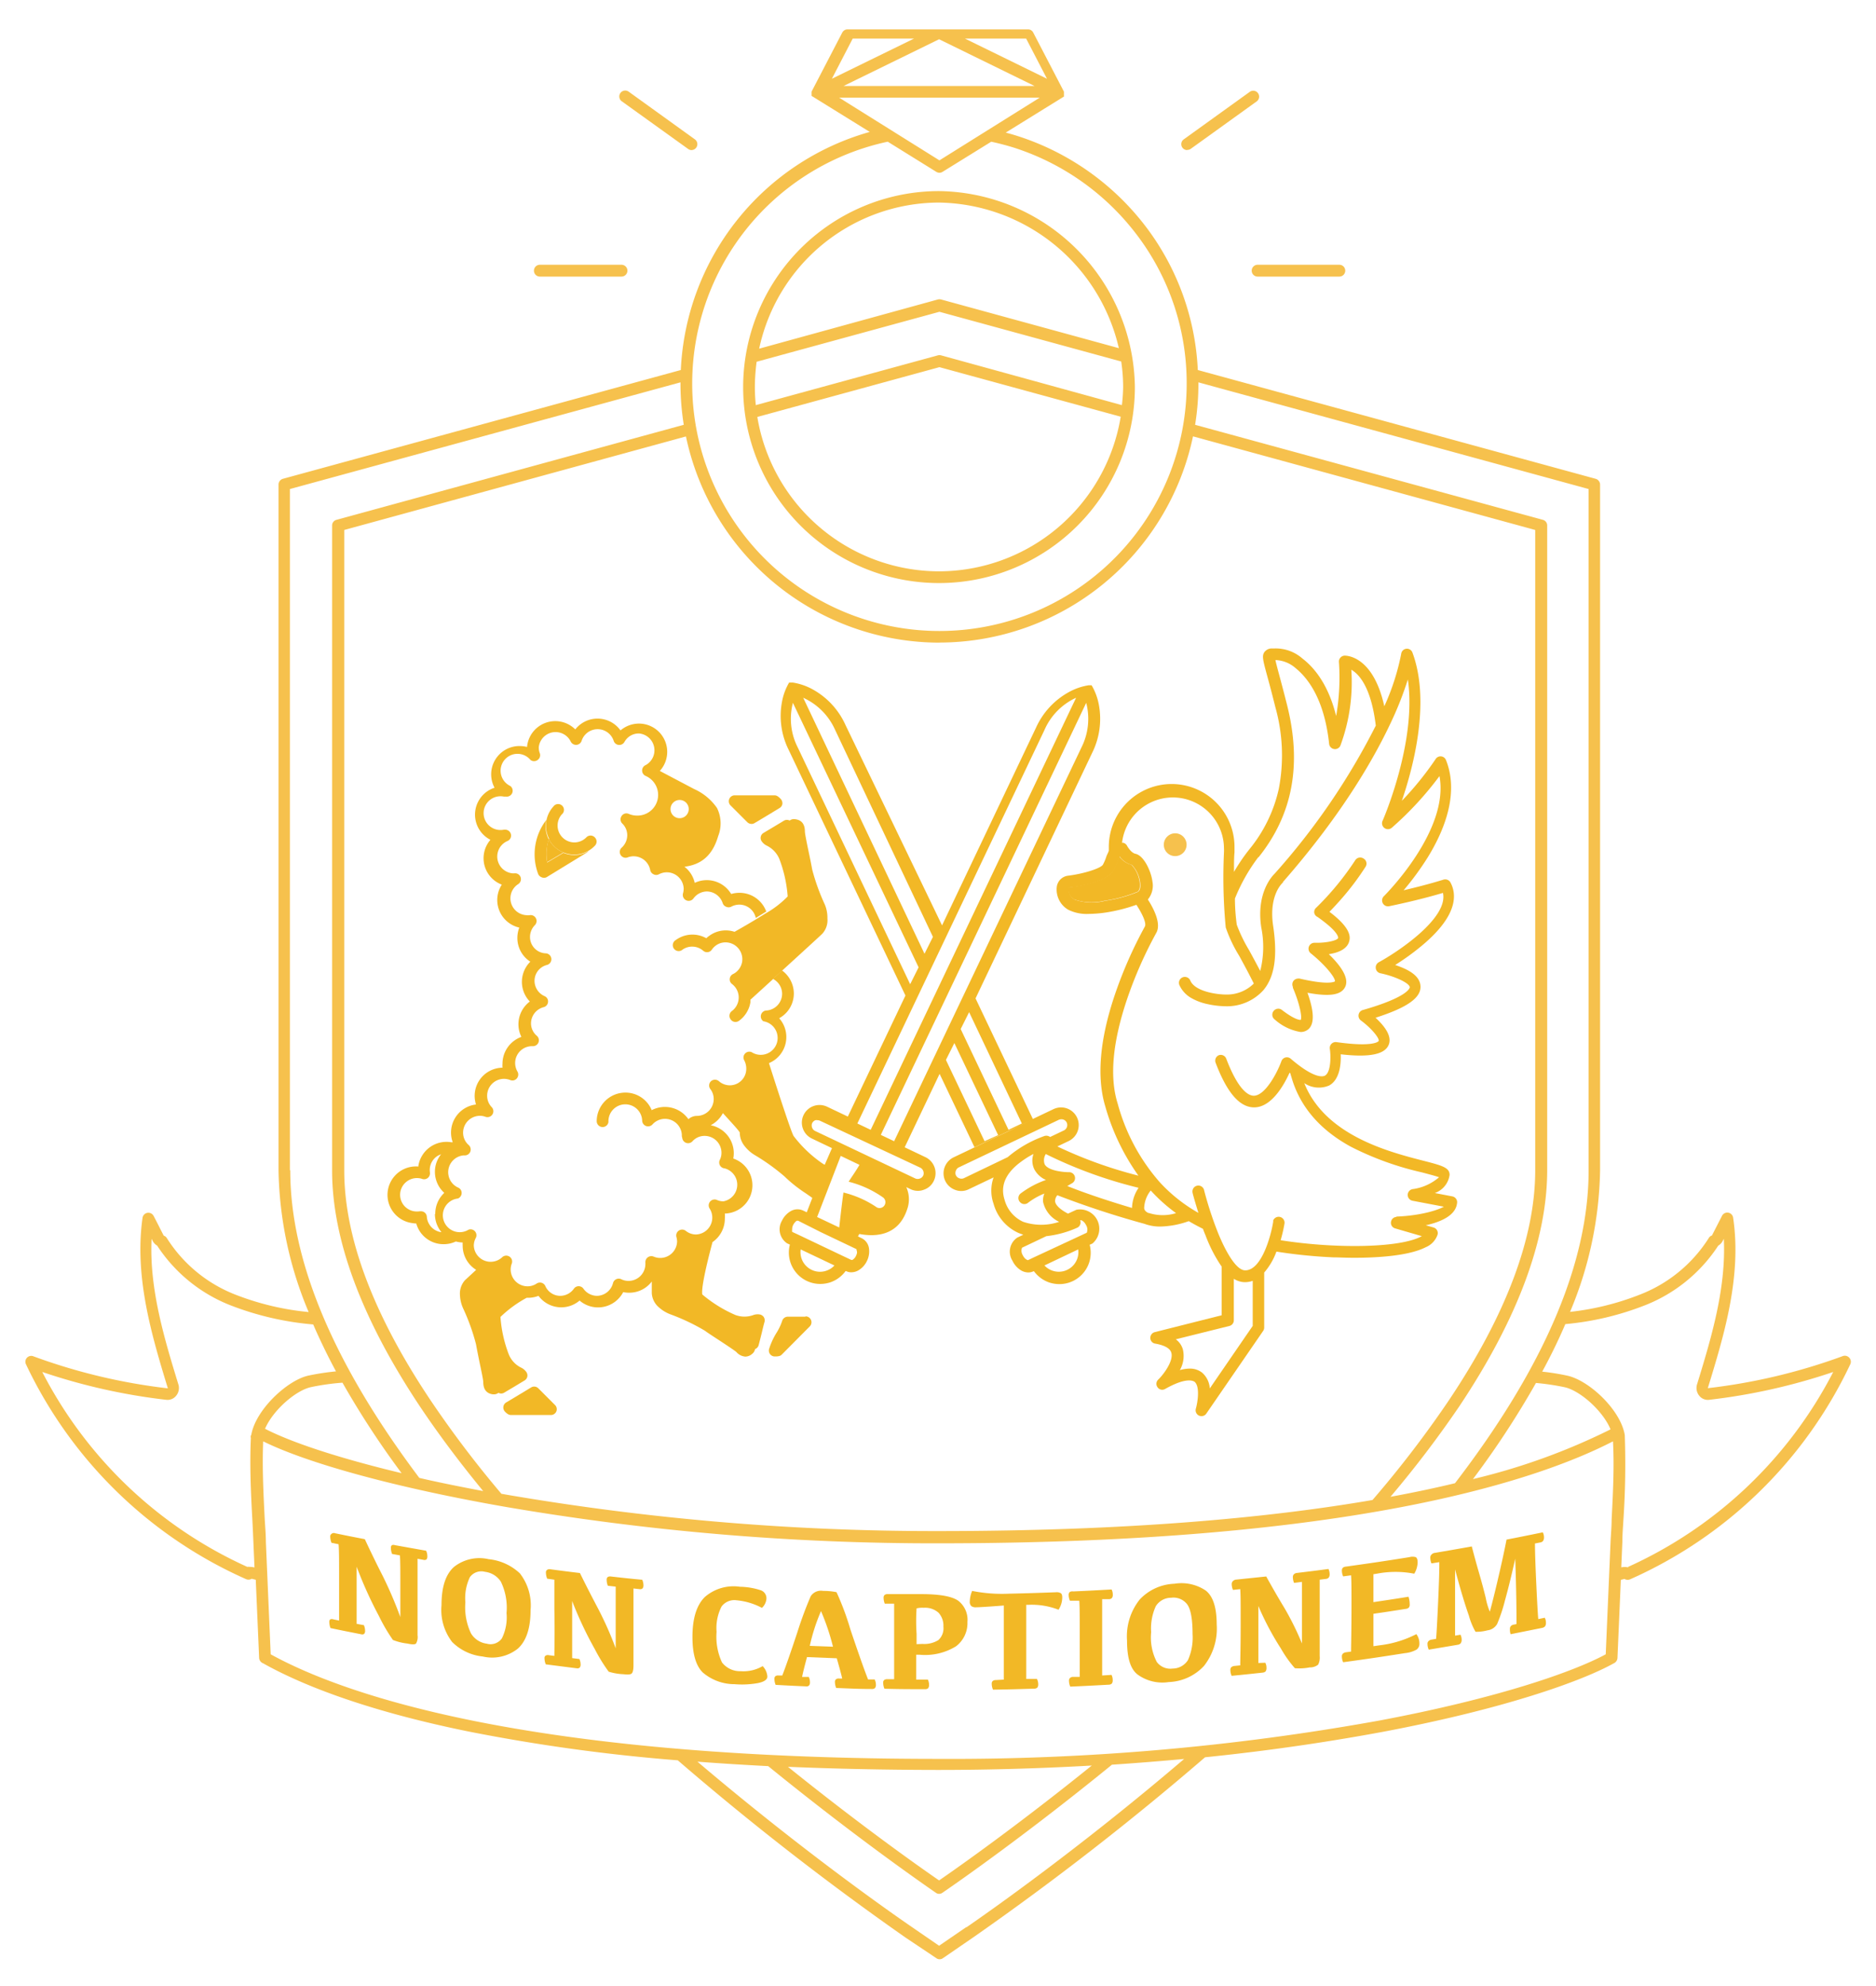 <svg id="Info" xmlns="http://www.w3.org/2000/svg" viewBox="0 0 222.4 235.26"><defs><style>.cls-1{fill:none;}.cls-2{fill:#f6c14d;}.cls-3{fill:#f2b826;}.cls-4{fill:#082241;}</style></defs><title>Artboard 17 copy 2</title><path class="cls-1" d="M111.56,35.51l21.08,5.77a21.81,21.81,0,0,0-42.67,0l21.22-5.8A.77.77,0,0,1,111.56,35.51Z"/><path class="cls-2" d="M192.61,170.06v0Z"/><path class="cls-3" d="M134.78,105.68c.08,0,.35-.17.36-.79a3.71,3.71,0,0,0-1-2.43,2.65,2.65,0,0,1-1.46-1c-.07.17-.14.35-.19.5a7.19,7.19,0,0,1-.55,1.23c-.86,1.37-4.68,1.88-5.12,1.93-.08,0-.13,0-.16.16a1.39,1.39,0,0,0,.7,1.29,6.36,6.36,0,0,0,3.56.15A16.22,16.22,0,0,0,134.78,105.68Z"/><path class="cls-2" d="M139.32,101.43a1.35,1.35,0,1,0-1.35-1.35A1.34,1.34,0,0,0,139.32,101.43Z"/><path class="cls-3" d="M156.18,108.63c.49.34.88.65,1.2.91,1.35,1.13,1.26,1.58,1.26,1.59-.09.27-1.19.56-2.44.57h-.36a.7.7,0,0,0-.46,1.24l.1.08c1.65,1.34,2.83,2.82,2.78,3.25-.09.06-.8.46-4.2-.33a.39.39,0,0,0-.15,0,.73.73,0,0,0-.55.25.71.71,0,0,0-.09.73s0,.07,0,.11c.7,1.61,1.14,3.41.93,3.81-.12,0-.69,0-2.24-1.19l-.09-.06a.71.71,0,0,0-.89.2.7.7,0,0,0,.14,1,6.07,6.07,0,0,0,3.06,1.48,1.39,1.39,0,0,0,.88-.29c1-.78.49-2.83-.06-4.36,2.65.49,4,.27,4.47-.69.55-1.12-.72-2.71-1.94-3.88,1-.15,2.09-.53,2.39-1.43.21-.61.19-1.58-1.9-3.27l-.41-.32c.36-.37.86-.9,1.42-1.54a31.32,31.32,0,0,0,2.84-3.77.69.69,0,0,0-.22-1,.7.7,0,0,0-1,.22,33.45,33.45,0,0,1-4.63,5.62.67.67,0,0,0-.22.56A.66.66,0,0,0,156.18,108.63Z"/><path class="cls-3" d="M93.79,80.88h0Z"/><path class="cls-3" d="M93.88,80.87h0Z"/><path class="cls-3" d="M93.62,80.94l0,0Z"/><path class="cls-3" d="M93.35,81.16v0l0,0Z"/><path class="cls-3" d="M93.4,81.1l0,0Z"/><path class="cls-3" d="M93.54,81l0,0Z"/><path class="cls-3" d="M93.47,81l0,0Z"/><path class="cls-3" d="M93.71,80.9h0Z"/><path class="cls-3" d="M172.19,141.75l-2.09-.4a2.66,2.66,0,0,0,1.75-2.15c0-.87-.9-1.11-3.12-1.68-4.13-1.06-11.63-3-14.11-9.19a3.11,3.11,0,0,0,2.95.28c1.27-.7,1.42-2.56,1.37-3.7,3.45.4,5.21,0,5.68-1.1s-.61-2.36-1.55-3.23c3.73-1.19,5.38-2.35,5.33-3.71s-1.62-2.07-3-2.54a29.23,29.23,0,0,0,3.4-2.49c4-3.43,3.92-5.86,3.15-7.29a.71.71,0,0,0-.83-.33s-1.8.58-4.72,1.26a33.49,33.49,0,0,0,2.87-3.92c2.68-4.36,3.43-8.33,2.15-11.51a.69.69,0,0,0-1.23-.11,37.08,37.08,0,0,1-4,4.94c1.4-4.12,3.4-11.77,1.26-17.55a.69.69,0,0,0-1.34.15,27.78,27.78,0,0,1-2,6.2c-1.34-6.05-4.54-6-4.71-6a.71.71,0,0,0-.49.23.68.68,0,0,0-.18.51,26.36,26.36,0,0,1-.33,6.41c-.93-3.75-2.61-5.75-4-6.81a4.8,4.8,0,0,0-3.31-1.19l-.28,0a1.09,1.09,0,0,0-.9.41c-.33.46-.21.91.36,3,.23.84.54,2,.92,3.53a21.08,21.08,0,0,1,.42,9.65,17.11,17.11,0,0,1-3.51,7.22,22.4,22.4,0,0,0-1.81,2.66c0-.92,0-1.75.06-2.3q0-.35,0-.66a7.45,7.45,0,0,0-14.9,0c0,.14,0,.27,0,.41s-.2.48-.28.7a5.85,5.85,0,0,1-.42,1c-.28.44-2.27,1.07-4.11,1.3a1.53,1.53,0,0,0-1.35,1.26,2.77,2.77,0,0,0,1.34,2.77,4.92,4.92,0,0,0,2.42.5,15,15,0,0,0,2.07-.17,19.69,19.69,0,0,0,3.6-.91c.78,1.19,1.21,2.22,1,2.58v0a50.83,50.83,0,0,0-3.56,8.09c-1.79,5.3-2.17,9.75-1.13,13.21a26.54,26.54,0,0,0,3.93,8.21,51.93,51.93,0,0,1-9.61-3.46l1.34-.64a2.09,2.09,0,0,0-1.8-3.78l-2.46,1.17L119.61,134l-4.1,1.95-2.46,1.17a2.12,2.12,0,0,0-1.07,1.19,2.08,2.08,0,0,0,1.27,2.67,1.93,1.93,0,0,0,.7.13,2,2,0,0,0,.9-.21l2.94-1.4a4.67,4.67,0,0,0,0,3.13,5.34,5.34,0,0,0,3,3.47l.52.19-.71.34a2,2,0,0,0-.58,2.73,2.7,2.7,0,0,0,1,1.14,1.78,1.78,0,0,0,.89.26,1.43,1.43,0,0,0,.61-.14l.06,0a3.78,3.78,0,0,0,1.76,1.31,3.86,3.86,0,0,0,1.25.21,3.71,3.71,0,0,0,3.59-4.66l.33-.15a2.29,2.29,0,0,0-1.9-4l-1,.46c-.73-.38-1.48-.93-1.53-1.47a1.06,1.06,0,0,1,.27-.71A107.78,107.78,0,0,0,135.68,145a5.27,5.27,0,0,0,1.88.32,10.66,10.66,0,0,0,3.37-.64c.54.32,1.1.62,1.68.91.09.25.19.51.3.76a17.1,17.1,0,0,0,1.92,3.72v5.76l-7.93,2a.7.7,0,0,0-.53.7.68.68,0,0,0,.58.66c.76.13,1.7.42,1.9,1.05.33,1-1,2.71-1.55,3.22a.69.69,0,0,0-.06.92.67.67,0,0,0,.89.18c2.4-1.35,3.23-1,3.47-.86.67.53.4,2.38.17,3.19a.7.7,0,0,0,.37.83.8.8,0,0,0,.3.06.67.67,0,0,0,.57-.3l6.74-9.8a.67.67,0,0,0,.12-.39v-6.52a7.88,7.88,0,0,0,1.45-2.48l0,0a60.68,60.68,0,0,0,6.75.68c.62,0,1.48.05,2.45.05,2.76,0,6.49-.22,8.5-1.25a2.47,2.47,0,0,0,1.4-1.48.69.69,0,0,0-.48-.86l-.91-.26c1.76-.39,3.53-1.15,3.7-2.6A.7.7,0,0,0,172.19,141.75Zm-57.94-2.15a.7.7,0,0,1-.53,0,.68.68,0,0,1-.4-.36h0a.65.65,0,0,1,0-.53.66.66,0,0,1,.35-.4l11.86-5.64a.8.8,0,0,1,.3-.06.69.69,0,0,1,.63.39.71.71,0,0,1-.33.93l-1.64.78a.74.74,0,0,0-.66-.12,13.77,13.77,0,0,0-4.37,2.51Zm13.46,9.53a2.32,2.32,0,0,1-3.89.8l4-1.9A2.3,2.3,0,0,1,127.71,149.13Zm0-3.67a.7.7,0,0,0,.39-.67,1.42,1.42,0,0,0-.05-.22l.1,0h0c.09,0,.4.16.62.61a1,1,0,0,1,.07.87l-.9.42h0L122.5,149h0l-.63.3c-.08,0-.41-.13-.63-.6h0a1,1,0,0,1-.08-.87l2.88-1.37A12.2,12.2,0,0,0,127.7,145.46Zm-2.14-.7a6.7,6.7,0,0,1-4.27,0,4,4,0,0,1-2.21-2.62c-.53-1.65.12-3.17,2-4.53a10.74,10.74,0,0,1,1.43-.89,2.36,2.36,0,0,0,.1,1.82A2.82,2.82,0,0,0,124,139.8a10.9,10.9,0,0,0-3,1.6.69.69,0,0,0-.1,1,.7.7,0,0,0,.54.26.68.68,0,0,0,.44-.16,8.2,8.2,0,0,1,1.93-1.09,2.1,2.1,0,0,0-.15,1A3.44,3.44,0,0,0,125.56,144.76Zm8.64-1.64c-2-.59-5.17-1.59-7.68-2.6l.56-.33a.7.7,0,0,0-.33-1.31h0c-.79,0-2.54-.19-2.92-.95a1.38,1.38,0,0,1,.14-1.2,52.89,52.89,0,0,0,11,4A4.45,4.45,0,0,0,134.2,143.12Zm15-41.56c4.05-5.07,5.15-11,3.36-18.08-.39-1.54-.7-2.7-.93-3.55s-.36-1.36-.44-1.72l.14,0a3.8,3.8,0,0,1,2.23.93c1.24,1,3.4,3.37,4,9a.7.7,0,0,0,1.33.21,21.64,21.64,0,0,0,1.3-9c.9.51,2.35,2.05,2.9,6.62a81.09,81.09,0,0,1-12,17.55c-.31.3-2.19,2.31-1.58,6.35a11.63,11.63,0,0,1-.12,5.17c-.49-.94-.94-1.77-1.33-2.48a17.74,17.74,0,0,1-1.45-3,23.19,23.19,0,0,1-.22-3.1A21.08,21.08,0,0,1,149.17,101.56Zm-18.24,5.18a6.36,6.36,0,0,1-3.56-.15,1.39,1.39,0,0,1-.7-1.29c0-.13.08-.15.16-.16.44,0,4.26-.56,5.12-1.93a7.19,7.19,0,0,0,.55-1.23c.05-.15.12-.33.19-.5a2.65,2.65,0,0,0,1.46,1,3.71,3.71,0,0,1,1,2.43c0,.62-.28.75-.36.79A16.22,16.22,0,0,1,130.93,106.74Zm5.23,37c-.44-.19-.53-.41-.56-.59a3.52,3.52,0,0,1,.78-2.1,19.51,19.51,0,0,0,3,2.68A5.35,5.35,0,0,1,136.16,143.7Zm12.31,13.35-5.09,7.41a2.7,2.7,0,0,0-.91-1.87,2.33,2.33,0,0,0-1.48-.48,4.27,4.27,0,0,0-1.16.18,3.37,3.37,0,0,0,.35-2.49,2.27,2.27,0,0,0-.83-1.16l6.35-1.58a.69.69,0,0,0,.53-.67v-4.92a2.52,2.52,0,0,0,1.23.4h.09a2.73,2.73,0,0,0,.92-.16Zm17.06-12.91a.69.69,0,0,0-.67.61.68.68,0,0,0,.5.75l3.16.92-.12.06c-2.67,1.37-10.29,1.42-16.62.42a17.18,17.18,0,0,0,.46-2,.7.7,0,0,0-1.34-.35.57.57,0,0,0,0,.14c-.23,1.51-1.33,5.78-3.32,5.78h0c-1.36,0-2.87-3.54-3.29-4.61a43.34,43.34,0,0,1-1.47-4.45c-.08-.29-.12-.46-.12-.47a.7.7,0,0,0-1.36.33c0,.07.26,1,.69,2.39a18.63,18.63,0,0,1-4.57-3.62,23.31,23.31,0,0,1-5-9.33c-1-3.18-.58-7.34,1.11-12.36a49.37,49.37,0,0,1,3.47-7.87v0c.56-1-.15-2.62-1-3.95a2.57,2.57,0,0,0,.54-2.13c-.15-1.2-1-3.06-2-3.28-.47-.09-.88-.72-1-.94a.71.71,0,0,0-.46-.37l-.14,0a6.06,6.06,0,0,1,12.08.62,5.21,5.21,0,0,1,0,.55v0a62.92,62.92,0,0,0,.21,8.86,16.46,16.46,0,0,0,1.6,3.37c.49.9,1.09,2,1.73,3.28a4.52,4.52,0,0,1-3.35,1.3c-.9,0-3.57-.31-4.17-1.63a.7.7,0,1,0-1.27.58,3.36,3.36,0,0,0,1.46,1.51,6.54,6.54,0,0,0,1.77.66,10.74,10.74,0,0,0,2.22.27h0a5.81,5.81,0,0,0,4.48-1.91c1.33-1.6,1.69-4,1.15-7.63s1.1-5.07,1.17-5.13l0-.06c7.24-8.27,11.05-15.08,13-19.34a39.3,39.3,0,0,0,1.8-4.65c1.09,7.39-2.95,16.66-3,16.76a.7.7,0,0,0,1.1.81,39,39,0,0,0,5.65-6.12c1.21,6.49-6.52,14.16-6.6,14.24a.7.7,0,0,0,.63,1.18c3.09-.64,5.35-1.27,6.38-1.58.67,2.93-5.16,6.88-7.61,8.22a.7.7,0,0,0-.35.72.69.69,0,0,0,.54.58c1.78.37,3.47,1.18,3.49,1.66,0,0,0,1.11-5.58,2.7a.7.7,0,0,0-.22,1.23c1.27.93,2.24,2.14,2.11,2.44,0,0-.44.77-5,.13a.7.7,0,0,0-.79.79c.13.83.15,2.77-.58,3.18-.25.13-1.26.39-4.05-2a.69.69,0,0,0-.63-.15.7.7,0,0,0-.48.44c-.48,1.33-1.91,4.08-3.27,4.09h0c-.6,0-1.81-.57-3.27-4.39a.69.69,0,0,0-.9-.4l0,0a.7.7,0,0,0-.36.88c1.35,3.56,2.85,5.29,4.57,5.29h0c2.06,0,3.54-2.65,4.2-4.11l.08.06.18.6c1,3.37,3.32,6.1,7,8.11a35.89,35.89,0,0,0,8.46,3.05c.74.2,1.57.41,2,.57a6,6,0,0,1-3.16,1.41.7.7,0,0,0,0,1.37l3.73.71C170,143.6,167.68,144.07,165.53,144.14Z"/><path class="cls-3" d="M129.24,81l0,0Z"/><path class="cls-3" d="M129.07,80.92l.06,0Z"/><path class="cls-3" d="M129,80.89l0,0Z"/><path class="cls-3" d="M129.31,81.07l0,0Z"/><path class="cls-3" d="M129.4,81.16l0,0,0,0Z"/><path class="cls-3" d="M128.81,80.87h0Z"/><path class="cls-3" d="M129.16,81l.05,0Z"/><path class="cls-3" d="M128.9,80.88h0Z"/><path class="cls-4" d="M100.44,145.82l-.64-.24.61.29Z"/><path class="cls-3" d="M95.49,156H93.4a.7.7,0,0,0-.68.52A6.69,6.69,0,0,1,92,158a8.66,8.66,0,0,0-.83,1.84.71.71,0,0,0,.11.58.69.69,0,0,0,.51.29H92a1.64,1.64,0,0,0,.39-.05.62.62,0,0,0,.3-.18L96,157.15a.7.7,0,0,0-.5-1.19Z"/><path class="cls-3" d="M97.77,107.14A24.48,24.48,0,0,1,96.28,103c-.1-.58-.26-1.36-.42-2.11s-.44-2.12-.44-2.37c0-.88-.39-1.37-1.15-1.46a.85.85,0,0,0-.66.16.68.68,0,0,0-.65,0l-1.18.71-1.26.75a.69.69,0,0,0-.22,1,1.58,1.58,0,0,0,.56.49,3.1,3.1,0,0,1,1.52,1.57,15.62,15.62,0,0,1,1,4.47,11.61,11.61,0,0,1-2.6,2l-1.24.76c-.76.46-1.59.94-2.46,1.43a3.74,3.74,0,0,0-.48-.12,3.3,3.3,0,0,0-2.51.59,3.51,3.51,0,0,0-.36.29,3.35,3.35,0,0,0-3.61.21.7.7,0,1,0,.81,1.13l0,0a2,2,0,0,1,2.43.14.68.68,0,0,0,.54.17.66.66,0,0,0,.49-.3,2,2,0,0,1,.48-.49,1.94,1.94,0,0,1,1.48-.34,2,2,0,0,1,1.63,2.27,2,2,0,0,1-.8,1.29,1.85,1.85,0,0,1-.29.17.69.69,0,0,0-.38.56.68.68,0,0,0,.28.62,2.19,2.19,0,0,1,.42.44,2,2,0,0,1-.45,2.76l0,0a.7.7,0,0,0-.13,1,.68.68,0,0,0,.56.29.74.74,0,0,0,.41-.13,3.36,3.36,0,0,0,1.36-2.2c0-.1,0-.2,0-.3l2.6-2.37,1.07-1c2.3-2.1,4.67-4.26,4.87-4.47a2.38,2.38,0,0,0,.59-1.8A4,4,0,0,0,97.77,107.14Z"/><path class="cls-3" d="M65.82,166.49l-2-2a.69.69,0,0,0-.85-.11l-1.44.87-1.52.91a.7.7,0,0,0-.18,1.05,1.69,1.69,0,0,0,.41.35.73.73,0,0,0,.35.09h4.71a.69.69,0,0,0,.49-1.19Z"/><path class="cls-3" d="M65.06,99.41a5.59,5.59,0,0,0-.19,2.73L66.79,101a3.31,3.31,0,0,1-1.07-.7A3.27,3.27,0,0,1,65.06,99.41Z"/><path class="cls-3" d="M69.59,101a.69.69,0,0,0,.18-.16,3.32,3.32,0,0,1-1.64.46h-.06a3.43,3.43,0,0,1-1.28-.25l-1.92,1.14a5.59,5.59,0,0,1,.19-2.73,3.4,3.4,0,0,1-.29-2.32,6.67,6.67,0,0,0-1,6.33.71.71,0,0,0,.42.46.68.68,0,0,0,.61,0Z"/><path class="cls-3" d="M65.06,99.41a3.27,3.27,0,0,0,.66.89,3.31,3.31,0,0,0,1.07.7,3.43,3.43,0,0,0,1.28.25h.06a3.32,3.32,0,0,0,1.64-.46,3.16,3.16,0,0,0,.74-.58.69.69,0,0,0,0-1,.69.69,0,0,0-1,0h0a2,2,0,0,1-1.39.6,2,2,0,0,1-1.52-3.32h0a.69.69,0,1,0-1-.93,3.37,3.37,0,0,0-.5,3.82Z"/><path class="cls-3" d="M130.27,83.5a7.07,7.07,0,0,0-.86-2.31h0l0,0s0,0,0,0l0,0,0,0,0,0,0,0-.05,0,0,0-.06,0h0l0,0h-.24a7.17,7.17,0,0,0-2.33.8,9.07,9.07,0,0,0-3.9,4.2l-11.15,23.45L100.22,85.87a9.06,9.06,0,0,0-3.89-4.2,7.18,7.18,0,0,0-2.34-.8h-.28l-.06,0,0,0-.05,0,0,0-.05,0,0,0,0,0,0,0,0,0,0,0h0a6.93,6.93,0,0,0-.85,2.31,9,9,0,0,0,.8,5.67l13.84,29.1-6.83,14.34-2.46-1.17a2.11,2.11,0,0,0-1.6-.08,2.09,2.09,0,0,0-.19,3.86l2.37,1.13L97.77,138a3.37,3.37,0,0,1-.32-.19,14.86,14.86,0,0,1-3.37-3.22c-.27-.46-1.51-4.21-2.92-8.63a3.35,3.35,0,0,0,1.21-5.32,3.34,3.34,0,0,0,1.74-2.93,3.39,3.39,0,0,0-1.4-2.73l-1.07,1a2,2,0,0,1,1.08,1.75,2,2,0,0,1-1.94,2h0A.7.7,0,0,0,90.5,121a2,2,0,1,1-1.39,3.66.69.69,0,0,0-.79.17.68.68,0,0,0-.09.8,2.09,2.09,0,0,1,.24,1,1.95,1.95,0,0,1-3.24,1.47.71.71,0,0,0-.94,0,.7.7,0,0,0-.08.93,1.93,1.93,0,0,1,.4,1.18,2,2,0,0,1-2,2,1.51,1.51,0,0,0-1,.39,3.4,3.4,0,0,0-4.35-1.07,3.36,3.36,0,0,0-3.13-2.08,3.4,3.4,0,0,0-3.39,3.39.7.7,0,0,0,1.39.11s0-.07,0-.11a2,2,0,0,1,2-2,2,2,0,0,1,2,1.93.7.7,0,0,0,1.22.45,2,2,0,0,1,3.48,1.2s0,.08,0,.12a.86.86,0,0,0,.05.27.71.71,0,0,0,.36.55.7.7,0,0,0,.85-.14,1.91,1.91,0,0,1,1.44-.64,2,2,0,0,1,2,2,1.83,1.83,0,0,1-.2.85.7.7,0,0,0,.58,1,2,2,0,0,1-.14,3.9,1.83,1.83,0,0,1-.8-.17.7.7,0,0,0-.86,1,2,2,0,0,1-1.59,3.1,1.93,1.93,0,0,1-1.22-.43.7.7,0,0,0-1.11.73,2.08,2.08,0,0,1,.08.54,2,2,0,0,1-2.76,1.79.71.71,0,0,0-1,.7,1.09,1.09,0,0,1,0,.17,2,2,0,0,1-2,2,1.91,1.91,0,0,1-.84-.19.7.7,0,0,0-1,.46,2,2,0,0,1-1.9,1.5,2,2,0,0,1-1.6-.84.69.69,0,0,0-1.14,0,2,2,0,0,1-1.6.84,1.94,1.94,0,0,1-1.79-1.18.7.7,0,0,0-1-.29,1.93,1.93,0,0,1-1.1.34,2,2,0,0,1-2-2,2,2,0,0,1,.13-.69.7.7,0,0,0-1.15-.74,2,2,0,0,1-3.35-1.38,1.92,1.92,0,0,1,.23-.91.7.7,0,0,0-.09-.79.69.69,0,0,0-.76-.2A2,2,0,1,1,54.28,142a.71.71,0,0,0,.45-.66.69.69,0,0,0-.45-.65,2,2,0,0,1,.67-3.8h.11a.7.7,0,0,0,.69-.43.71.71,0,0,0-.18-.79,1.94,1.94,0,0,1-.67-1.47,2,2,0,0,1,2-2,1.88,1.88,0,0,1,.66.12.7.7,0,0,0,.74-1.14,1.93,1.93,0,0,1-.55-1.36,2,2,0,0,1,2-2,2.06,2.06,0,0,1,.73.14.68.68,0,0,0,.79-.19.71.71,0,0,0,.07-.82,2,2,0,0,1,1.66-3h.14a.7.7,0,0,0,.5-1.23,1.93,1.93,0,0,1-.69-1.49,2,2,0,0,1,1.49-1.9.69.69,0,0,0,.53-.62.67.67,0,0,0-.42-.69,2,2,0,0,1-1.17-1.6,1.94,1.94,0,0,1,1.45-2.09.7.7,0,0,0-.14-1.38,1.94,1.94,0,0,1-1.85-1.75,2,2,0,0,1,.57-1.59.7.7,0,0,0-.62-1.18,1.72,1.72,0,0,1-.39,0,2,2,0,0,1-1-3.66.7.7,0,0,0,.32-.83.69.69,0,0,0-.74-.47h-.23a2,2,0,0,1-.63-3.81.7.7,0,0,0-.26-1.36h-.13a2,2,0,1,1,0-3.92l.26,0a.7.7,0,0,0,.5-1.26,2,2,0,1,1,2.4-3.08.71.71,0,0,0,.85,0,.69.69,0,0,0,.25-.81,1.93,1.93,0,0,1-.12-.67,2,2,0,0,1,3.77-.74.71.71,0,0,0,.69.43.69.69,0,0,0,.63-.51,2,2,0,0,1,3.78,0,.7.7,0,0,0,1.29.16,1.94,1.94,0,0,1,1.72-1,2,2,0,0,1,.79,3.75.7.7,0,0,0,0,1.28,2.45,2.45,0,0,1-1,4.7,2.53,2.53,0,0,1-1-.2.68.68,0,0,0-.85.25.7.7,0,0,0,.08.89,1.92,1.92,0,0,1,.59,1.39,2,2,0,0,1-.64,1.45.69.69,0,0,0,.72,1.16,2,2,0,0,1,2.64,1.5.7.7,0,0,0,.39.51.68.68,0,0,0,.65,0,2,2,0,0,1,2.93,1.7,2.24,2.24,0,0,1-.08.57.7.7,0,0,0,1.23.61,2,2,0,0,1,1.6-.84,2,2,0,0,1,1.87,1.37.69.69,0,0,0,.41.44.7.7,0,0,0,.6,0,2,2,0,0,1,1-.25,2,2,0,0,1,1.92,1.58l1.24-.76a3.37,3.37,0,0,0-3.16-2.22,3.41,3.41,0,0,0-1,.14,3.36,3.36,0,0,0-4.32-1.32,3.32,3.32,0,0,0-1.22-1.91c1.75-.22,3.26-1.09,4-3.63A4.1,4.1,0,0,0,85,95.73a6.51,6.51,0,0,0-2.7-2.24l-4.08-2.15a3.35,3.35,0,0,0-2.48-5.61,3.37,3.37,0,0,0-2.18.81,3.35,3.35,0,0,0-5.36-.12,3.36,3.36,0,0,0-5.72,2.08,3.48,3.48,0,0,0-.85-.11,3.35,3.35,0,0,0-3,4.94,3.35,3.35,0,0,0-.49,6.17,3.34,3.34,0,0,0,1.35,5.31,3.35,3.35,0,0,0,2.07,5.09,3.47,3.47,0,0,0-.21,1.57,3.33,3.33,0,0,0,1.52,2.47,3.36,3.36,0,0,0-.06,4.72,3.37,3.37,0,0,0-1,4.19A3.38,3.38,0,0,0,59.57,126a2.81,2.81,0,0,0,0,.5,3.34,3.34,0,0,0-3.14,4.36,3.35,3.35,0,0,0-2.76,4.47l-.19,0a3.38,3.38,0,0,0-3.88,2.78s0,.07,0,.1a3.37,3.37,0,0,0-.72,6.7,3.75,3.75,0,0,0,.47.05,3.34,3.34,0,0,0,3.25,2.45,3.4,3.4,0,0,0,1.44-.32,3.6,3.6,0,0,0,.81.12,2.36,2.36,0,0,0,0,.38,3.35,3.35,0,0,0,1.6,2.86l-1.33,1.23a2.38,2.38,0,0,0-.59,1.8,4.22,4.22,0,0,0,.4,1.59,24.56,24.56,0,0,1,1.5,4.19c.1.57.26,1.35.41,2.1.19.9.45,2.12.45,2.37q0,1.32,1.14,1.47h.13a.83.83,0,0,0,.53-.18.68.68,0,0,0,.65,0l1.18-.7,1.26-.76a.69.69,0,0,0,.33-.45.71.71,0,0,0-.11-.55,1.64,1.64,0,0,0-.55-.49,3,3,0,0,1-1.52-1.57,15.22,15.22,0,0,1-1-4.47,14.07,14.07,0,0,1,3.11-2.27h.17a3.4,3.4,0,0,0,1.23-.23,3.35,3.35,0,0,0,4.87.56,3.36,3.36,0,0,0,5.17-1,3.38,3.38,0,0,0,.72.07,3.33,3.33,0,0,0,2.67-1.33c0,.76,0,1.27,0,1.38a2.38,2.38,0,0,0,.85,1.69,4.28,4.28,0,0,0,1.41.84,24.61,24.61,0,0,1,4,1.9c.47.34,1.14.77,1.78,1.19s1.81,1.19,2,1.37a1.54,1.54,0,0,0,1.06.53,1.23,1.23,0,0,0,.78-.31.91.91,0,0,0,.36-.58.69.69,0,0,0,.43-.48c.12-.45.23-.89.34-1.33s.23-1,.36-1.43a.75.75,0,0,0-.09-.55.74.74,0,0,0-.46-.31,1.56,1.56,0,0,0-.74.05,3.07,3.07,0,0,1-2.19,0,15.79,15.79,0,0,1-3.9-2.42c-.14-.65.4-3.2,1.21-6.21a3.36,3.36,0,0,0,1.46-2.77,4.07,4.07,0,0,0,0-.61,3.35,3.35,0,0,0,1-6.52,3.47,3.47,0,0,0,.06-.64,3.37,3.37,0,0,0-2.74-3.3,3.41,3.41,0,0,0,1.45-1.44c1,1.11,1.78,1.93,2,2.29a2.56,2.56,0,0,0,.53,1.56,4.4,4.4,0,0,0,1.21,1.1A24.56,24.56,0,0,1,93,139.38a16.59,16.59,0,0,0,2.52,2c.24.17.54.37.78.55l-.66,1.7-.46-.22a1.6,1.6,0,0,0-1.48.11,2.56,2.56,0,0,0-1,1.11,2,2,0,0,0,.61,2.68l.33.15a3.72,3.72,0,0,0,3.6,4.66,3.86,3.86,0,0,0,1.25-.21,3.75,3.75,0,0,0,1.75-1.31l.07,0a1.3,1.3,0,0,0,.61.14,1.72,1.72,0,0,0,.86-.24,2.56,2.56,0,0,0,1-1.11h0a2.56,2.56,0,0,0,.24-1.47,1.58,1.58,0,0,0-.85-1.21l-.46-.22.16-.29c2,.37,4.65.2,5.68-2.94a3.51,3.51,0,0,0-.11-2.61l.48.23a2,2,0,0,0,.9.21,1.89,1.89,0,0,0,.7-.13,2,2,0,0,0,1.19-1.07,2.1,2.1,0,0,0-1-2.79l-2.46-1.17,4.14-8.7,4.14,8.7,4.1-1.95,2.84-1.35-6.82-14.34,13.83-29.1A9.06,9.06,0,0,0,130.27,83.5ZM80.56,94.78a1.08,1.08,0,1,1-1.07,1.08A1.08,1.08,0,0,1,80.56,94.78Zm-29,49.05a3.36,3.36,0,0,0,.77,2.15h-.08a2,2,0,0,1-1.65-1.82.68.68,0,0,0-.27-.51.71.71,0,0,0-.43-.14h-.12a2.29,2.29,0,0,1-.69,0,2,2,0,0,1-1.29-.8,2,2,0,0,1-.34-1.48,2,2,0,0,1,2.27-1.63,1.36,1.36,0,0,1,.32.08.7.7,0,0,0,.67-.12.72.72,0,0,0,.25-.64,2.08,2.08,0,0,1,0-.61,2,2,0,0,1,.8-1.29,2.11,2.11,0,0,1,.52-.26,3.29,3.29,0,0,0-.73,2.08,3.35,3.35,0,0,0,1.11,2.49A3.38,3.38,0,0,0,51.6,143.83ZM99,86.47,110.6,111l-1,2L95.22,82.67A7.53,7.53,0,0,1,99,86.47Zm-4.42,2.1a7.47,7.47,0,0,1-.58-5.3l14.9,31.34-1,2Zm29.25-2.1a7.49,7.49,0,0,1,3.74-3.8l-24.35,51.19-1.58-.75ZM98,150.54a2.29,2.29,0,0,1-1.78-.09,2.32,2.32,0,0,1-1.3-2.42l4,1.9A2.22,2.22,0,0,1,98,150.54Zm3.6-2.11a1.5,1.5,0,0,1-.11.34,1.13,1.13,0,0,1-.43.5.26.26,0,0,1-.15,0h0l-1.06-.5-3.36-1.6-1.68-.8h0l-.36-.17-.54-.25a.16.16,0,0,1,0-.06.41.41,0,0,1,0-.19,1.14,1.14,0,0,1,.12-.57,1.57,1.57,0,0,1,.25-.35.8.8,0,0,1,.18-.15l.08,0,.08,0h0L97.34,146l4.2,2,0,0,0,0,0,.1A.82.82,0,0,1,101.6,148.43Zm3.21-5.56a.7.7,0,0,1-.54.26.66.66,0,0,1-.44-.16,12.08,12.08,0,0,0-3.84-1.68c-.24,1.7-.48,4-.5,4.14l-2.62-1.24,2.8-7.24,2.22,1.06c-.5.86-1,1.53-1.28,2a12.3,12.3,0,0,1,4.1,1.88A.7.7,0,0,1,104.81,142.87Zm4.28-4.53a.68.68,0,0,1,.36.4.7.7,0,0,1,0,.53h0a.69.69,0,0,1-.39.36.72.72,0,0,1-.54,0L96.64,134a.69.69,0,0,1-.36-.39.72.72,0,0,1,0-.54.71.71,0,0,1,.39-.35.67.67,0,0,1,.24,0,.72.72,0,0,1,.29.06Zm7.63-3.13-4.58-9.63,1-2,5.19,10.91Zm4.42-2.1-1.58.75-5.67-11.94,1-2Zm7.06-44.54L106,135.21l-1.58-.75,24.35-51.19A7.54,7.54,0,0,1,128.2,88.57Z"/><path class="cls-2" d="M88.1,45.86a23.22,23.22,0,0,0,46.44,0,23.53,23.53,0,0,0-23.22-23.22A23.24,23.24,0,0,0,88.1,45.86Zm23.22,21.83A21.87,21.87,0,0,1,89.78,49.4l21.59-5.9,21.49,5.87A21.86,21.86,0,0,1,111.32,67.69Zm21.83-21.83A21,21,0,0,1,133,48L111.56,42.1a.77.77,0,0,0-.37,0L89.6,48c-.07-.7-.11-1.42-.11-2.14a23.24,23.24,0,0,1,.21-3l21.67-5.92,21.55,5.89A20.8,20.8,0,0,1,133.15,45.86ZM111.32,24a22.24,22.24,0,0,1,21.32,17.25l-21.08-5.77a.77.77,0,0,0-.37,0L90,41.31A21.86,21.86,0,0,1,111.32,24Z"/><path class="cls-2" d="M96.33,10.92a.41.41,0,0,1,0-.11A.41.41,0,0,0,96.33,10.92Z"/><path class="cls-2" d="M126.18,11.4l0,0h0Z"/><path class="cls-2" d="M126.41,10.81v0Z"/><path class="cls-2" d="M126.1,11.47l0,0h0Z"/><path class="cls-2" d="M96.39,11.16l0,.06v0Z"/><path class="cls-2" d="M96.36,11.06s0,0,0,.06a.06.06,0,0,0,0,0Z"/><path class="cls-2" d="M96.39,10.61a.14.14,0,0,0,0,.07,0,0,0,0,1,0,0S96.39,10.62,96.39,10.61Z"/><path class="cls-2" d="M96.6,11.44l.05,0,0,0Z"/><polygon class="cls-2" points="96.43 11.24 96.43 11.25 96.44 11.26 96.44 11.25 96.43 11.24"/><path class="cls-2" d="M96.53,11.37l0,0,0,0Z"/><path class="cls-2" d="M96.36,10.71a.24.24,0,0,0,0,.08s0,0,0,0A.06.06,0,0,1,96.36,10.71Z"/><path class="cls-2" d="M96.45,11.28a.1.1,0,0,1,0,.05.08.08,0,0,1,0,0Z"/><path class="cls-2" d="M126.25,11.33l0-.05h0Z"/><path class="cls-2" d="M96.34,10.94a.22.22,0,0,0,0,.08.17.17,0,0,1,0-.07Z"/><path class="cls-2" d="M126.37,11.12s0,0,0-.06v0S126.37,11.1,126.37,11.12Z"/><path class="cls-2" d="M126.33,11.22a.14.14,0,0,0,0-.06v.06Z"/><polygon class="cls-2" points="126.31 11.26 126.31 11.25 126.31 11.24 126.31 11.25 126.31 11.26"/><path class="cls-2" d="M126.4,11s0,0,0-.08h0A.15.15,0,0,0,126.4,11Z"/><path class="cls-2" d="M126.38,10.68l0-.07,0,0A0,0,0,0,0,126.38,10.68Z"/><path class="cls-2" d="M126.4,10.79s0,0,0-.08a.06.06,0,0,0,0,0Z"/><path class="cls-2" d="M96.47,11.29a.08.08,0,0,0,0,0h0Z"/><path class="cls-2" d="M126.37,10.65l0,0v0Z"/><path class="cls-2" d="M96.34,10.81h0a.41.41,0,0,0,0,.11h0A.41.41,0,0,1,96.34,10.81Z"/><path class="cls-2" d="M96.36,10.69h0a.06.06,0,0,0,0,0A.13.13,0,0,1,96.36,10.69Z"/><path class="cls-2" d="M126.21,10.4l.06.06Z"/><path class="cls-2" d="M126.4,10.75a.06.06,0,0,1,0,0h0S126.39,10.73,126.4,10.75Z"/><path class="cls-2" d="M96.4,10.59v0s0,0,0,0S96.39,10.61,96.4,10.59Z"/><path class="cls-2" d="M126.24,11.34h0l0,0Z"/><path class="cls-2" d="M126.31,11.25h0l0,0v0Z"/><path class="cls-2" d="M126.41,10.92h0v-.11h0Z"/><path class="cls-2" d="M126.39,11v0a.15.15,0,0,1,0-.07S126.4,11,126.39,11Z"/><path class="cls-2" d="M126.36,11.15v0s0,0,0,0A.19.19,0,0,1,126.36,11.15Z"/><path class="cls-2" d="M96.46,10.49l-.06.09h0Z"/><path class="cls-2" d="M96.48,10.46l0-.06Z"/><path class="cls-2" d="M96.41,11.19v.05h0Z"/><path class="cls-2" d="M126.16,11.42l0,0,0,0Z"/><path class="cls-2" d="M96.36,11.08a.06.06,0,0,1,0,0v0A.19.19,0,0,0,96.36,11.08Z"/><path class="cls-2" d="M96.54,11.38l0,0,0,0Z"/><path class="cls-2" d="M96.62,10.33l-.06,0Z"/><path class="cls-2" d="M126.09,10.3l-.06,0Z"/><path class="cls-2" d="M126.34,10.58h0l0-.09Z"/><path class="cls-2" d="M126.18,10.37l-.05,0Z"/><path class="cls-2" d="M96.71,10.26l-.06,0Z"/><path class="cls-2" d="M96.34,11a.17.17,0,0,0,0,.07v0A.28.28,0,0,1,96.34,11Z"/><path class="cls-2" d="M64,32.77h9.68a.7.7,0,0,0,0-1.4H64a.7.7,0,0,0,0,1.4Z"/><path class="cls-2" d="M148.39,32.07a.7.7,0,0,0,.7.7h9.69a.7.7,0,1,0,0-1.4h-9.69A.7.7,0,0,0,148.39,32.07Z"/><path class="cls-2" d="M140.76,17.76a.71.71,0,0,0,.41-.13L149,12a.7.7,0,0,0-.81-1.14l-7.87,5.66a.7.7,0,0,0,.41,1.26Z"/><path class="cls-2" d="M73.71,12l7.87,5.65a.66.66,0,0,0,.4.13.7.7,0,0,0,.41-1.26l-7.86-5.66A.7.7,0,0,0,73.71,12Z"/><path class="cls-2" d="M219.22,160.85a.7.7,0,0,0-.76-.18,69.48,69.48,0,0,1-16,3.8h0c1.9-6.19,4.05-13.21,3-20.22a.7.7,0,0,0-1.31-.21l-.81,1.58-.39.76a.65.65,0,0,0-.38.31,16.84,16.84,0,0,1-8.28,6.74,31.94,31.94,0,0,1-8.16,2,45,45,0,0,0,3.56-16.75V57.41a.72.72,0,0,0-.52-.68L142,43.84A30.38,30.38,0,0,0,136,27.07a31,31,0,0,0-15.51-11q-.61-.19-1.26-.36l6.9-4.27h0v0h0l0,0,0,0h0l0,0,0-.05h0l0,0h0l0-.06v0h0a.19.19,0,0,0,0-.07v0h0s0-.06,0-.09h0v-.19s0,0,0-.06h0a0,0,0,0,1,0,0l0-.06h0l0-.09,0,.09v0l-3.64-7a.69.69,0,0,0-.62-.38h-21.4a.71.71,0,0,0-.62.38l-3.64,7v0l.06-.09-.06.09h0s0,0,0,.06a0,0,0,0,0,0,0h0a.13.13,0,0,0,0,.06s0,0,0,0v0a.41.41,0,0,0,0,.11v0h0a.28.28,0,0,0,0,.09h0v0a.19.19,0,0,1,0,.07h0l0,0,0,.06h0v0h0l0,.05,0,0h0l0,0,0,0h0l0,0h0l6.9,4.27A30.77,30.77,0,0,0,80.71,43.84L33.53,56.73a.71.71,0,0,0-.51.68v81.25a44.93,44.93,0,0,0,3.57,16.79,32.11,32.11,0,0,1-8.52-2,16.84,16.84,0,0,1-8.28-6.74.65.65,0,0,0-.38-.31l-.38-.74c-.27-.54-.54-1.07-.82-1.6a.7.7,0,0,0-1.31.21c-1,7,1.1,14,3,20.22h0a69,69,0,0,1-15.95-3.8.7.7,0,0,0-.76.18.7.7,0,0,0-.11.77,52.3,52.3,0,0,0,26.1,25.46.73.73,0,0,0,.66-.05l.48.12.4,9.26a.72.72,0,0,0,.46.63c4,2.25,11.52,5.49,24.53,8.12a214.82,214.82,0,0,0,24.64,3.38,338.37,338.37,0,0,0,27,21L111,232a.63.63,0,0,0,.39.13.66.66,0,0,0,.4-.13l3.6-2.47a340.29,340.29,0,0,0,27.47-21.33c8.53-.87,15.59-2,21-3,14.4-2.71,23.62-6,27.45-8.13h0a.74.74,0,0,0,.44-.62l.4-9.27.43-.11a.73.73,0,0,0,.66.05,52.3,52.3,0,0,0,26.1-25.46A.7.7,0,0,0,219.22,160.85ZM142.07,45.44V45.3l46.26,12.64v80.72c0,11-5.31,23.36-15.84,37.07-2.33.56-4.87,1.1-7.65,1.61A127.17,127.17,0,0,0,173,166.62c6.91-10.35,10.42-19.75,10.42-28V62.26a.69.69,0,0,0-.51-.67L141.68,50.33A30.26,30.26,0,0,0,142.07,45.44Zm40,118.41a29.14,29.14,0,0,1,3.39.5c1.81.38,4.54,2.76,5.47,5a75.6,75.6,0,0,1-16.31,5.89A105.17,105.17,0,0,0,182.09,163.85ZM121.65,4.57l2.47,4.76-9.73-4.76Zm1,5.62H100l11.33-5.54ZM101.09,4.57h7.27L98.62,9.33Zm-1.61,7h23.78L111.37,19Zm5.75,5.21L111,20.36a.72.72,0,0,0,.37.11.7.7,0,0,0,.37-.11l5.77-3.57c.85.18,1.69.4,2.52.65a29.63,29.63,0,0,1,14.8,10.46,29,29,0,0,1,5.85,17.54,29.31,29.31,0,1,1-35.45-28.65Zm6.14,59.35a30.76,30.76,0,0,0,30.06-24.43L182,62.79v75.87c0,7.93-3.43,17.07-10.19,27.18a126.84,126.84,0,0,1-9.1,11.88c-12.39,2.13-29.1,3.68-51.47,3.68A300.5,300.5,0,0,1,60,177.08l-.56-.1A126.36,126.36,0,0,1,51,165.84c-6.76-10.11-10.19-19.25-10.19-27.18V62.79L81.32,51.71A30.75,30.75,0,0,0,111.37,76.14Zm-77,62.52V57.94L80.67,45.3v.14a31.43,31.43,0,0,0,.39,4.89L39.89,61.59a.69.69,0,0,0-.52.67v76.4c0,8.21,3.51,17.61,10.43,28q3.24,4.84,7.48,10c-2.63-.5-5.17-1-7.57-1.56C39.55,161.59,34.41,149.42,34.41,138.66Zm13.2,35.88c-7.09-1.7-12.85-3.55-16.15-5.25.94-2.2,3.65-4.56,5.47-4.94a28.32,28.32,0,0,1,3.71-.52A104.25,104.25,0,0,0,47.61,174.54Zm-17.83-4.48a.78.78,0,0,0,0,.34c-.15,3.19,0,6.42.17,9.55.05.91.09,1.85.13,2.77l.13,3a2.74,2.74,0,0,0-.58-.07,1.14,1.14,0,0,0-.28,0,50.91,50.91,0,0,1-24.3-23.09,71,71,0,0,0,14.72,3.3,1.29,1.29,0,0,0,1.14-.47,1.44,1.44,0,0,0,.29-1.31c-1.64-5.36-3.48-11.35-3.19-17.3l.12.23a1.38,1.38,0,0,0,.54.58,18.39,18.39,0,0,0,8.82,7.12,35.26,35.26,0,0,0,9.68,2.22c.79,1.82,1.69,3.68,2.7,5.56a29.28,29.28,0,0,0-3.27.5C34.05,163.53,30.26,167.06,29.78,170.06Zm84.8,58.28-3.21,2.2-3.2-2.2c-2.54-1.74-13.09-9.12-25.45-19.61,2.72.21,5.52.38,8.39.53,9.84,8,17.74,13.53,19.87,15a.63.63,0,0,0,.39.13.66.66,0,0,0,.4-.13c2.15-1.47,10.14-7.06,20.09-15.17,3-.2,5.85-.43,8.56-.68C127.89,219.06,117.14,226.58,114.58,228.34Zm-21.12-19q8.49.36,17.76.37c6.51,0,12.6-.2,18.25-.52-8.68,7-15.63,11.91-18.1,13.61C108.93,221.14,102.05,216.28,93.46,209.37ZM191.06,180c0,.89-.09,1.8-.13,2.71L190.36,196c-3.88,2.1-12.86,5.22-26.79,7.84a285.39,285.39,0,0,1-52.35,4.55c-21.79,0-40.37-1.53-55.25-4.54-12.57-2.55-19.89-5.65-23.88-7.85l-.57-13.29c0-.93-.09-1.87-.14-2.78-.15-3-.31-6.12-.18-9.16,5.37,2.65,15.93,5.52,28.54,7.73a300.6,300.6,0,0,0,51.48,4.35c48.78,0,70.92-7.4,80-12.08C191.38,173.79,191.22,176.92,191.06,180Zm1.95,5.7a1.9,1.9,0,0,0-.81,0l.13-3c0-.9.08-1.81.13-2.7a98.46,98.46,0,0,0,.16-9.88v-.08h0c-.48-3-4.26-6.52-6.85-7.06a28.14,28.14,0,0,0-2.94-.47q1.55-2.85,2.74-5.63a34.2,34.2,0,0,0,9.31-2.18,18.39,18.39,0,0,0,8.82-7.12,1.38,1.38,0,0,0,.54-.58l.12-.23c.29,5.95-1.55,11.94-3.19,17.3a1.44,1.44,0,0,0,.29,1.31,1.29,1.29,0,0,0,1.14.47,71.29,71.29,0,0,0,14.73-3.3A51,51,0,0,1,193,185.65Z"/><path class="cls-3" d="M92.56,94.67a1.69,1.69,0,0,0-.41-.35.67.67,0,0,0-.34-.09H87.09a.7.7,0,0,0-.49,1.19l2,2a.74.74,0,0,0,.5.2.64.64,0,0,0,.35-.1l1.44-.86,1.52-.92a.7.7,0,0,0,.34-.48A.74.74,0,0,0,92.56,94.67Z"/><path class="cls-3" d="M39.73,181.66c1.41.29,2.11.43,3.52.7q1.09,2.34,2.12,4.35a47.79,47.79,0,0,1,2.09,4.88v-3.82c0-1.62,0-2.78-.05-3.49l-.93-.17a2,2,0,0,1-.14-.72.37.37,0,0,1,.12-.32.51.51,0,0,1,.36,0l3.7.66a1.5,1.5,0,0,1,.14.63.57.57,0,0,1-.1.4.42.42,0,0,1-.35.05l-.71-.13c0,.7,0,1.87,0,3.49v5.56a1.57,1.57,0,0,1-.18,1c-.12.11-.44.13-1,0a6.7,6.7,0,0,1-1.74-.43,20.7,20.7,0,0,1-1.65-2.82,48.38,48.38,0,0,1-2.65-5.86c0,3.8,0,6,0,6.77l.86.16a1.68,1.68,0,0,1,.14.64.52.52,0,0,1-.11.39.4.4,0,0,1-.34.05c-1.46-.29-2.19-.43-3.65-.74a2,2,0,0,1-.14-.73.33.33,0,0,1,.12-.3.51.51,0,0,1,.36,0l.68.14c0-.7,0-2.55,0-5.54,0-1.61,0-2.78-.06-3.5l-.84-.17a2,2,0,0,1-.15-.72.34.34,0,0,1,.12-.31A.42.42,0,0,1,39.73,181.66Z"/><path class="cls-3" d="M52.34,190.18c0-2.15.49-3.66,1.49-4.54a4.85,4.85,0,0,1,4.09-.91,6.3,6.3,0,0,1,3.71,1.68,6.14,6.14,0,0,1,1.27,4.33q0,3.22-1.5,4.58a4.89,4.89,0,0,1-4.17.94,6,6,0,0,1-3.63-1.72A6.24,6.24,0,0,1,52.34,190.18Zm2.83-.34a7.19,7.19,0,0,0,.67,3.69,2.56,2.56,0,0,0,1.86,1.21,1.65,1.65,0,0,0,1.8-.63,5.63,5.63,0,0,0,.55-3,7.08,7.08,0,0,0-.67-3.71,2.6,2.6,0,0,0-1.87-1.17,1.68,1.68,0,0,0-1.8.62A5.74,5.74,0,0,0,55.17,189.84Z"/><path class="cls-3" d="M65.2,185.92c1.42.19,2.13.28,3.55.45.74,1.51,1.46,2.9,2.14,4.19a40.92,40.92,0,0,1,2.1,4.73c0-1.53,0-2.29,0-3.82s0-2.78,0-3.49l-.93-.1a1.9,1.9,0,0,1-.14-.71.37.37,0,0,1,.12-.32.57.57,0,0,1,.37-.07c1.49.17,2.23.25,3.73.39a1.67,1.67,0,0,1,.14.63.56.56,0,0,1-.11.4.45.45,0,0,1-.35.08l-.72-.08c0,.71,0,1.87,0,3.49v5.56c0,.52-.06.85-.19,1s-.44.17-1,.11a6.85,6.85,0,0,1-1.75-.3,20.13,20.13,0,0,1-1.66-2.7,43.93,43.93,0,0,1-2.67-5.67q0,5.7,0,6.76l.86.11a1.6,1.6,0,0,1,.14.63.55.55,0,0,1-.11.39.42.42,0,0,1-.34.08l-3.68-.47a2,2,0,0,1-.15-.72.33.33,0,0,1,.13-.31.49.49,0,0,1,.36-.06l.68.09c0-.7.06-2.55,0-5.54,0-1.62,0-2.78,0-3.49l-.85-.12a1.93,1.93,0,0,1-.15-.71.37.37,0,0,1,.12-.32A.49.49,0,0,1,65.2,185.92Z"/><path class="cls-3" d="M87.81,198a4.49,4.49,0,0,0,2.6-.6,1.94,1.94,0,0,1,.56,1.23c0,.38-.39.64-1.17.79a10.76,10.76,0,0,1-2.73.12,5.78,5.78,0,0,1-3.75-1.38c-.82-.8-1.23-2.2-1.23-4.21q0-3.3,1.47-4.74A5.19,5.19,0,0,1,87.73,188a8.34,8.34,0,0,1,2.45.41,1,1,0,0,1,.68,1,1.66,1.66,0,0,1-.53,1.09,8,8,0,0,0-3-.9,1.89,1.89,0,0,0-1.79.74,5.58,5.58,0,0,0-.59,3,7.23,7.23,0,0,0,.64,3.62A2.68,2.68,0,0,0,87.81,198Z"/><path class="cls-3" d="M97.59,188.49a7.57,7.57,0,0,1,1.58.15,32.42,32.42,0,0,1,1.64,4.4q1.45,4.31,2.1,5.94l.78,0a1.38,1.38,0,0,1,.15.62.6.6,0,0,1-.11.4.51.51,0,0,1-.35.11c-1.7,0-2.55-.06-4.25-.12a1.89,1.89,0,0,1-.15-.71.38.38,0,0,1,.13-.32.5.5,0,0,1,.37-.09h.36c-.08-.4-.3-1.2-.64-2.4l-3.53-.14c-.31,1.15-.5,1.93-.58,2.35l.79,0a1.37,1.37,0,0,1,.14.62.55.55,0,0,1-.11.4.42.42,0,0,1-.34.1c-1.45-.06-2.17-.1-3.62-.18a1.87,1.87,0,0,1-.14-.71.38.38,0,0,1,.12-.32.54.54,0,0,1,.36-.08l.45,0c.39-1,1-2.74,1.78-5.1a44.85,44.85,0,0,1,1.59-4.29A1.44,1.44,0,0,1,97.59,188.49ZM96,195l2.75.1a27.19,27.19,0,0,0-1.42-4.22A22.62,22.62,0,0,0,96,195Z"/><path class="cls-3" d="M106,190l-1.11,0a1.86,1.86,0,0,1-.14-.7.42.42,0,0,1,.12-.33.53.53,0,0,1,.36-.1l4,0c2.16,0,3.6.26,4.35.77a2.85,2.85,0,0,1,1.11,2.53,3.45,3.45,0,0,1-1.35,2.88,7,7,0,0,1-4.33,1h-.4c0,1.43,0,2.41,0,2.95H110a1.47,1.47,0,0,1,.14.61.63.63,0,0,1-.11.41.49.49,0,0,1-.35.11c-1.93,0-2.9,0-4.83-.05a1.89,1.89,0,0,1-.15-.71.39.39,0,0,1,.13-.33.6.6,0,0,1,.36-.09H106c0-.71,0-2.56,0-5.55C106,191.88,106,190.71,106,190Zm3.35,4.77a3.19,3.19,0,0,0,1.89-.45,1.88,1.88,0,0,0,.6-1.59,2.27,2.27,0,0,0-.57-1.65,2.38,2.38,0,0,0-1.77-.59,2.74,2.74,0,0,0-.84.07,22.62,22.62,0,0,0,0,3v1.24Z"/><path class="cls-3" d="M119,199c0-.7,0-2.55,0-5.55,0-1.61,0-2.69,0-3.23-1.93.15-3,.21-3.26.21a.89.89,0,0,1-.59-.14.69.69,0,0,1-.18-.56,3.38,3.38,0,0,1,.28-1.24,18,18,0,0,0,4.31.33c2.24-.05,3.36-.09,5.6-.17a1,1,0,0,1,.58.1c.13.07.19.25.19.52a2.73,2.73,0,0,1-.44,1.45,8.75,8.75,0,0,0-3.62-.58h-.21c0,.54,0,1.62,0,3.25,0,3,0,4.83,0,5.53l1.27,0a1.34,1.34,0,0,1,.15.61.63.63,0,0,1-.1.41.51.51,0,0,1-.35.13c-2,.06-3,.09-4.91.12a1.8,1.8,0,0,1-.15-.7.42.42,0,0,1,.12-.33.58.58,0,0,1,.37-.11Z"/><path class="cls-3" d="M127.23,188.55c1.82-.08,2.73-.13,4.55-.23a1.29,1.29,0,0,1,.14.6.59.59,0,0,1-.11.42.51.51,0,0,1-.34.13l-.81,0c0,.71,0,1.88,0,3.5,0,3,0,4.83,0,5.54l1.11-.07a1.33,1.33,0,0,1,.14.61.63.63,0,0,1-.1.41.51.51,0,0,1-.35.14c-1.83.1-2.75.15-4.58.23a1.8,1.8,0,0,1-.15-.7.39.39,0,0,1,.13-.33.49.49,0,0,1,.36-.12l.78,0c0-.71,0-2.56,0-5.55,0-1.61,0-2.78-.05-3.48l-1.11,0a1.79,1.79,0,0,1-.15-.69.44.44,0,0,1,.13-.34A.59.59,0,0,1,127.23,188.55Z"/><path class="cls-3" d="M133.61,194.38a7,7,0,0,1,1.51-4.88,5.94,5.94,0,0,1,4.11-1.86,5.16,5.16,0,0,1,3.73.82c.85.69,1.28,2,1.28,4a7.15,7.15,0,0,1-1.51,4.92,6,6,0,0,1-4.18,1.91,5,5,0,0,1-3.67-.88C134,197.75,133.61,196.39,133.61,194.38Zm2.86-1a6.29,6.29,0,0,0,.67,3.53,2,2,0,0,0,1.88.78,2.16,2.16,0,0,0,1.81-1,6.54,6.54,0,0,0,.55-3.09c0-1.82-.23-3-.67-3.56a2.06,2.06,0,0,0-1.88-.74,2.14,2.14,0,0,0-1.81,1A6.36,6.36,0,0,0,136.47,193.39Z"/><path class="cls-3" d="M146.55,187.15l3.56-.37c.74,1.33,1.45,2.57,2.14,3.7a34.17,34.17,0,0,1,2.1,4.24V190.9c0-1.61,0-2.77,0-3.48l-.94.12a1.88,1.88,0,0,1-.14-.68.47.47,0,0,1,.13-.35.6.6,0,0,1,.36-.15c1.49-.18,2.24-.27,3.73-.47a1.42,1.42,0,0,1,.14.6.64.64,0,0,1-.11.42.5.5,0,0,1-.35.16l-.72.09c0,.71,0,1.88,0,3.5v5.56a1.83,1.83,0,0,1-.18,1,1.48,1.48,0,0,1-1,.33,6.39,6.39,0,0,1-1.76.1,13.73,13.73,0,0,1-1.65-2.32,33.57,33.57,0,0,1-2.68-5.05q0,5.7,0,6.75L150,197a1.26,1.26,0,0,1,.14.6.69.69,0,0,1-.1.42.57.57,0,0,1-.34.15c-1.48.16-2.22.24-3.69.38a1.72,1.72,0,0,1-.15-.69.45.45,0,0,1,.12-.34.7.7,0,0,1,.37-.14l.68-.07c0-.71.06-2.56.05-5.55,0-1.61,0-2.77-.05-3.48l-.86.09a1.71,1.71,0,0,1-.15-.68.47.47,0,0,1,.13-.35A.6.6,0,0,1,146.55,187.15Z"/><path class="cls-3" d="M159.57,185.61c3-.42,4.51-.64,7.51-1.12a1.36,1.36,0,0,1,.76,0c.15.09.22.3.22.63a2.73,2.73,0,0,1-.4,1.33,11.65,11.65,0,0,0-4.44,0l-.4.06c0,.54,0,1.65,0,3.31,1.67-.25,2.5-.37,4.16-.64a2.91,2.91,0,0,1,.14.89.55.55,0,0,1-.1.39.59.59,0,0,1-.38.16c-1.52.24-2.29.36-3.82.58,0,2.13,0,3.41,0,3.84l.69-.1a12.81,12.81,0,0,0,4.4-1.33,1.83,1.83,0,0,1,.36,1.12.82.82,0,0,1-.33.71,3.43,3.43,0,0,1-1.37.42c-2.93.46-4.4.68-7.34,1.08a1.67,1.67,0,0,1-.15-.68.45.45,0,0,1,.12-.34.67.67,0,0,1,.37-.16l.6-.08c0-.72.05-2.57.05-5.56,0-1.62,0-2.78-.05-3.48l-.94.13a1.71,1.71,0,0,1-.15-.68.48.48,0,0,1,.12-.35A.66.66,0,0,1,159.57,185.61Z"/><path class="cls-3" d="M170,184c1.79-.3,2.69-.46,4.48-.78.26,1,.53,2,.82,3s.57,2,.84,3.12a7.83,7.83,0,0,0,.48,1.61s.32-1.13.85-3.38.91-4,1.13-5.16c1.72-.33,2.58-.51,4.3-.86a1.34,1.34,0,0,1,.14.58.73.73,0,0,1-.11.44.53.53,0,0,1-.34.18l-.62.12c0,.94.05,2.49.15,4.66s.18,3.6.24,4.3l.77-.16a1.16,1.16,0,0,1,.14.58.7.7,0,0,1-.1.43.62.62,0,0,1-.35.19l-3.74.75A1.84,1.84,0,0,1,179,193a.48.48,0,0,1,.12-.35.61.61,0,0,1,.36-.17l.3-.06c0-1.08,0-3.66-.15-7.75q-.63,2.85-1.23,5a18.93,18.93,0,0,1-.91,2.73,1.52,1.52,0,0,1-1.16.76,4.78,4.78,0,0,1-1.41.17,8.21,8.21,0,0,1-.78-1.9c-.43-1.22-1-3.05-1.64-5.49q0,6.26,0,7.85l.64-.11a1.27,1.27,0,0,1,.14.58.69.69,0,0,1-.11.43.56.56,0,0,1-.35.18l-3.44.58a1.64,1.64,0,0,1-.15-.68.42.42,0,0,1,.13-.34.61.61,0,0,1,.36-.17l.53-.09q.09-1.06.24-4.38c.1-2.21.15-3.78.14-4.71l-.93.15a1.79,1.79,0,0,1-.14-.67.48.48,0,0,1,.13-.36A.67.67,0,0,1,170,184Z"/></svg>